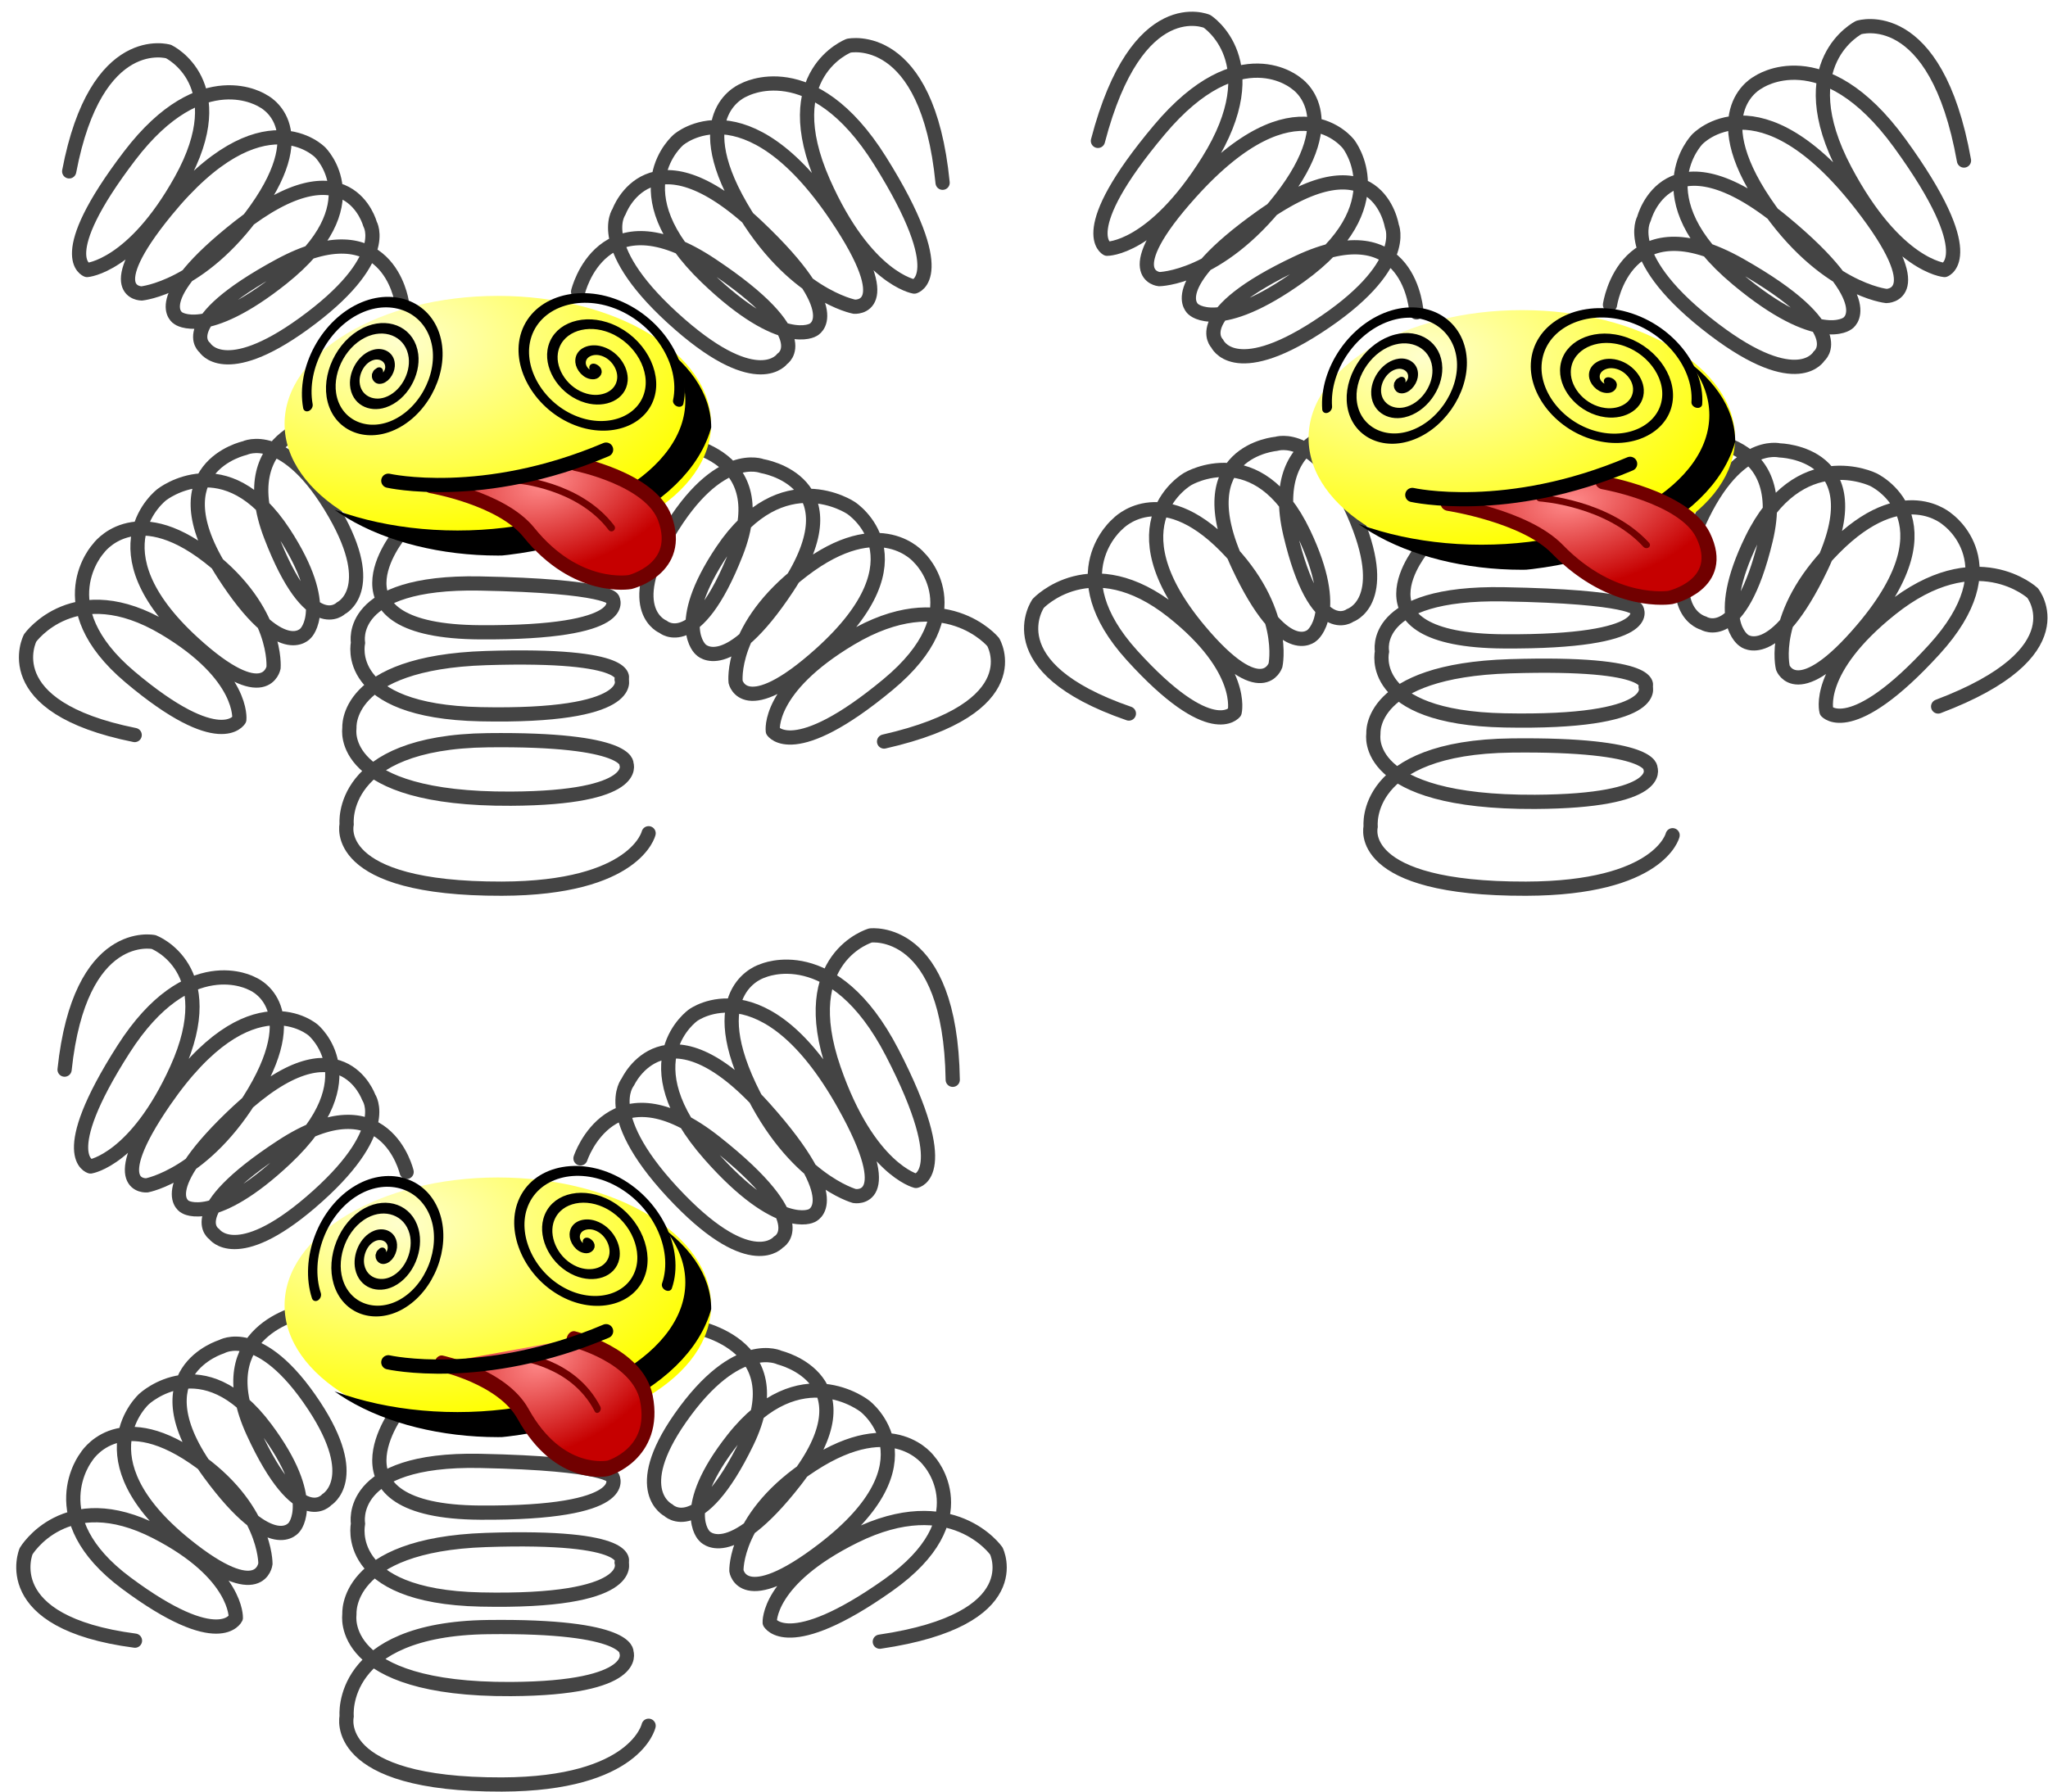 <?xml version="1.0" encoding="UTF-8" standalone="no"?>
<!-- Created with Inkscape (http://www.inkscape.org/) -->

<svg
   xmlns:dc="http://purl.org/dc/elements/1.1/"
   xmlns:cc="http://creativecommons.org/ns#"
   xmlns:rdf="http://www.w3.org/1999/02/22-rdf-syntax-ns#"
   xmlns:svg="http://www.w3.org/2000/svg"
   xmlns="http://www.w3.org/2000/svg"
   xmlns:xlink="http://www.w3.org/1999/xlink"
   xmlns:sodipodi="http://sodipodi.sourceforge.net/DTD/sodipodi-0.dtd"
   xmlns:inkscape="http://www.inkscape.org/namespaces/inkscape"
   width="144"
   height="126"
   id="svg2"
   version="1.1"
   inkscape:version="0.48.4 r9939"
   sodipodi:docname="chrazer.svg"
   inkscape:export-filename="/home/victor/aleva/super-bombinhas/data/img/sprite/chrazer.png"
   inkscape:export-xdpi="90"
   inkscape:export-ydpi="90">
  <defs
     id="defs4">
    <linearGradient
       id="linearGradient3921">
      <stop
         style="stop-color:#ff8b8b;stop-opacity:1;"
         offset="0"
         id="stop3923" />
      <stop
         style="stop-color:#c60000;stop-opacity:1;"
         offset="1"
         id="stop3925" />
    </linearGradient>
    <linearGradient
       id="linearGradient3836">
      <stop
         style="stop-color:#ffffcc;stop-opacity:1;"
         offset="0"
         id="stop3838" />
      <stop
         id="stop3844"
         offset="1"
         style="stop-color:#ffff00;stop-opacity:1;" />
    </linearGradient>
    <filter
       inkscape:collect="always"
       id="filter3868"
       x="-0.178"
       width="1.357"
       y="-0.28"
       height="1.56"
       color-interpolation-filters="sRGB">
      <feGaussianBlur
         inkscape:collect="always"
         stdDeviation="1.896"
         id="feGaussianBlur3870" />
    </filter>
    <clipPath
       clipPathUnits="userSpaceOnUse"
       id="clipPath3883">
      <path
         sodipodi:type="arc"
         style="fill:#000000;fill-opacity:1;stroke:none"
         id="path3885"
         sodipodi:cx="84"
         sodipodi:cy="973.98718"
         sodipodi:rx="12.75"
         sodipodi:ry="8.125"
         d="m 96.75,973.987 a 12.75,8.125 0 1 1 -25.5,0 12.75,8.125 0 1 1 25.5,0 z"
         transform="matrix(0.879,0,0,0.893,12.291,105.73)" />
    </clipPath>
    <radialGradient
       inkscape:collect="always"
       xlink:href="#linearGradient3836"
       id="radialGradient3958"
       gradientUnits="userSpaceOnUse"
       gradientTransform="matrix(8.7674175e-4,0.969,-1.572,0.001,1596.786,890.624)"
       cx="79.685"
       cy="966.18"
       fx="79.685"
       fy="966.18"
       r="12.9" />
    <radialGradient
       inkscape:collect="always"
       xlink:href="#linearGradient3921"
       id="radialGradient3960"
       gradientUnits="userSpaceOnUse"
       gradientTransform="matrix(0.164,0.635,-1.073,0.278,1126.286,641.873)"
       cx="84.176"
       cy="980.905"
       fx="84.176"
       fy="980.905"
       r="9.405" />
    <radialGradient
       inkscape:collect="always"
       xlink:href="#linearGradient3836"
       id="radialGradient4013"
       gradientUnits="userSpaceOnUse"
       gradientTransform="matrix(8.7674175e-4,0.969,-1.572,0.001,1596.786,890.624)"
       cx="79.685"
       cy="966.18"
       fx="79.685"
       fy="966.18"
       r="12.9" />
    <radialGradient
       inkscape:collect="always"
       xlink:href="#linearGradient3921"
       id="radialGradient4015"
       gradientUnits="userSpaceOnUse"
       gradientTransform="matrix(0.164,0.635,-1.073,0.278,1126.286,641.873)"
       cx="84.176"
       cy="980.905"
       fx="84.176"
       fy="980.905"
       r="9.405" />
    <radialGradient
       inkscape:collect="always"
       xlink:href="#linearGradient3836"
       id="radialGradient4033"
       gradientUnits="userSpaceOnUse"
       gradientTransform="matrix(8.7674175e-4,0.969,-1.572,0.001,1596.786,890.624)"
       cx="79.685"
       cy="966.18"
       fx="79.685"
       fy="966.18"
       r="12.9" />
    <radialGradient
       inkscape:collect="always"
       xlink:href="#linearGradient3921"
       id="radialGradient4035"
       gradientUnits="userSpaceOnUse"
       gradientTransform="matrix(0.164,0.635,-1.073,0.278,1126.286,641.873)"
       cx="84.176"
       cy="980.905"
       fx="84.176"
       fy="980.905"
       r="9.405" />
    <radialGradient
       inkscape:collect="always"
       xlink:href="#linearGradient3836"
       id="radialGradient4051"
       gradientUnits="userSpaceOnUse"
       gradientTransform="matrix(8.7674175e-4,0.969,-1.572,0.001,1596.786,890.624)"
       cx="79.685"
       cy="966.18"
       fx="79.685"
       fy="966.18"
       r="12.9" />
    <radialGradient
       inkscape:collect="always"
       xlink:href="#linearGradient3921"
       id="radialGradient4053"
       gradientUnits="userSpaceOnUse"
       gradientTransform="matrix(0.164,0.635,-1.073,0.278,1126.286,641.873)"
       cx="84.176"
       cy="980.905"
       fx="84.176"
       fy="980.905"
       r="9.405" />
    <radialGradient
       inkscape:collect="always"
       xlink:href="#linearGradient3921"
       id="radialGradient4059"
       gradientUnits="userSpaceOnUse"
       gradientTransform="matrix(0.164,0.635,-1.073,0.278,1148.962,634.235)"
       cx="84.176"
       cy="980.905"
       fx="84.176"
       fy="980.905"
       r="9.405" />
    <radialGradient
       inkscape:collect="always"
       xlink:href="#linearGradient3836"
       id="radialGradient4072"
       gradientUnits="userSpaceOnUse"
       gradientTransform="matrix(8.7674175e-4,0.969,-1.572,0.001,1596.786,890.624)"
       cx="79.685"
       cy="966.18"
       fx="79.685"
       fy="966.18"
       r="12.9" />
    <radialGradient
       inkscape:collect="always"
       xlink:href="#linearGradient3921"
       id="radialGradient4078"
       gradientUnits="userSpaceOnUse"
       gradientTransform="matrix(0.164,0.635,-1.073,0.278,1076.962,633.235)"
       cx="84.176"
       cy="980.905"
       fx="84.176"
       fy="980.905"
       r="9.405" />
    <radialGradient
       inkscape:collect="always"
       xlink:href="#linearGradient3921"
       id="radialGradient4108"
       gradientUnits="userSpaceOnUse"
       gradientTransform="matrix(0.164,0.635,-1.073,0.278,1148.962,634.235)"
       cx="84.176"
       cy="980.905"
       fx="84.176"
       fy="980.905"
       r="9.405" />
    <radialGradient
       inkscape:collect="always"
       xlink:href="#linearGradient3836"
       id="radialGradient4126"
       gradientUnits="userSpaceOnUse"
       gradientTransform="matrix(8.7674175e-4,0.969,-1.572,0.001,1596.786,890.624)"
       cx="79.685"
       cy="966.18"
       fx="79.685"
       fy="966.18"
       r="12.9" />
    <radialGradient
       inkscape:collect="always"
       xlink:href="#linearGradient3921"
       id="radialGradient4128"
       gradientUnits="userSpaceOnUse"
       gradientTransform="matrix(0.164,0.635,-1.073,0.278,1076.962,633.235)"
       cx="84.176"
       cy="980.905"
       fx="84.176"
       fy="980.905"
       r="9.405" />
    <radialGradient
       inkscape:collect="always"
       xlink:href="#linearGradient3836"
       id="radialGradient4130"
       gradientUnits="userSpaceOnUse"
       gradientTransform="matrix(8.7674175e-4,0.969,-1.572,0.001,1596.786,890.624)"
       cx="79.685"
       cy="966.18"
       fx="79.685"
       fy="966.18"
       r="12.9" />
    <radialGradient
       inkscape:collect="always"
       xlink:href="#linearGradient3921"
       id="radialGradient4132"
       gradientUnits="userSpaceOnUse"
       gradientTransform="matrix(0.164,0.635,-1.073,0.278,1148.962,634.235)"
       cx="84.176"
       cy="980.905"
       fx="84.176"
       fy="980.905"
       r="9.405" />
    <radialGradient
       inkscape:collect="always"
       xlink:href="#linearGradient3836"
       id="radialGradient4162"
       gradientUnits="userSpaceOnUse"
       gradientTransform="matrix(8.7674175e-4,0.969,-1.572,0.001,1596.786,890.624)"
       cx="79.685"
       cy="966.18"
       fx="79.685"
       fy="966.18"
       r="12.9" />
    <radialGradient
       inkscape:collect="always"
       xlink:href="#linearGradient3921"
       id="radialGradient4164"
       gradientUnits="userSpaceOnUse"
       gradientTransform="matrix(0.164,0.635,-1.073,0.278,1076.962,633.235)"
       cx="84.176"
       cy="980.905"
       fx="84.176"
       fy="980.905"
       r="9.405" />
    <radialGradient
       inkscape:collect="always"
       xlink:href="#linearGradient3921"
       id="radialGradient4169"
       gradientUnits="userSpaceOnUse"
       gradientTransform="matrix(0.164,0.635,-1.073,0.278,1076.962,696.235)"
       cx="84.176"
       cy="980.905"
       fx="84.176"
       fy="980.905"
       r="9.405" />
    <radialGradient
       inkscape:collect="always"
       xlink:href="#linearGradient3836"
       id="radialGradient4181"
       gradientUnits="userSpaceOnUse"
       gradientTransform="matrix(8.7674175e-4,0.969,-1.572,0.001,1596.786,890.624)"
       cx="79.685"
       cy="966.18"
       fx="79.685"
       fy="966.18"
       r="12.9" />
    <radialGradient
       inkscape:collect="always"
       xlink:href="#linearGradient3921"
       id="radialGradient4187"
       gradientUnits="userSpaceOnUse"
       gradientTransform="matrix(0.164,0.635,-1.073,0.278,1076.962,696.235)"
       cx="84.176"
       cy="980.905"
       fx="84.176"
       fy="980.905"
       r="9.405" />
  </defs>
  <sodipodi:namedview
     id="base"
     pagecolor="#ffffff"
     bordercolor="#666666"
     borderopacity="1.0"
     inkscape:pageopacity="0.0"
     inkscape:pageshadow="2"
     inkscape:zoom="1"
     inkscape:cx="35.196004"
     inkscape:cy="20.846234"
     inkscape:document-units="px"
     inkscape:current-layer="layer1"
     showgrid="false"
     inkscape:window-width="1366"
     inkscape:window-height="716"
     inkscape:window-x="0"
     inkscape:window-y="0"
     inkscape:window-maximized="1" />
  <g
     inkscape:label="Layer 1"
     inkscape:groupmode="layer"
     id="layer1"
     transform="translate(0,-926.362)">
    <g
       id="g4089"
       transform="translate(0,1)">
      <path
         sodipodi:nodetypes="cscscscscscscsc"
         inkscape:connector-curvature="0"
         id="path3941"
         d="m 28.097,962.937 c 0,0 -5.685,6.824 5.656,6.893 10.803,0.065 9.315,-2.353 9.315,-2.353 0,0 -0.252,-0.909 -9.327,-1.079 -9.43,-0.177 -8.568,4.172 -8.568,4.172 0,0 -1.147,4.821 8.62,5.023 10.993,0.227 9.914,-2.451 9.914,-2.451 0,0 1.017,-1.835 -9.543,-1.498 -10.033,0.321 -9.595,4.93 -9.595,4.93 0,0 -0.918,5.023 11.363,4.958 9.108,-0.048 8.117,-2.437 8.117,-2.437 0,0 0.292,-1.792 -9.743,-1.674 -10.566,0.124 -9.931,5.915 -9.931,5.915 0,0 -1.152,4.558 10.918,4.525 9.42,-0.025 10.312,-3.897 10.312,-3.897"
         style="fill:none;stroke:#444444;stroke-width:1;stroke-linecap:round;stroke-linejoin:round;stroke-miterlimit:4;stroke-opacity:1;stroke-dasharray:none" />
      <path
         sodipodi:nodetypes="cscscscscscscscscc"
         inkscape:connector-curvature="0"
         id="path3939"
         d="m 23.215,954.839 c 0,0 -7.003,0.819 -4.175,8.196 2.783,7.26 4.933,5.101 4.933,5.101 0,0 2.661,-1.272 -0.422,-6.652 -3.466,-6.047 -6.337,-4.608 -6.337,-4.608 0,0 -6.304,1.363 -1.513,8.819 4.088,6.362 5.799,4.192 5.799,4.192 0,0 1.876,-1.812 -1.538,-7.041 -4.083,-6.255 -8.581,-2.699 -8.581,-2.699 0,0 -5.057,3.797 2.202,10.433 5.101,4.664 5.65,1.741 5.65,1.741 0,0 0.36,-3.989 -4.58,-7.821 -5.265,-4.085 -7.738,-0.56 -7.738,-0.56 0,0 -3.718,4.016 2.223,9.028 6.36,5.364 7.689,2.998 7.689,2.998 0,0 0.359,-3.085 -5.259,-6.427 -6.29,-3.742 -9.448,0.689 -9.448,0.689 0,0 -2.53,4.844 7.35,6.827"
         style="fill:none;stroke:#444444;stroke-width:1;stroke-linecap:round;stroke-linejoin:round;stroke-miterlimit:4;stroke-opacity:1;stroke-dasharray:none" />
      <path
         style="fill:none;stroke:#444444;stroke-width:1;stroke-linecap:round;stroke-linejoin:round;stroke-miterlimit:4;stroke-opacity:1;stroke-dasharray:none"
         d="m 47.191,956.42 c 0,0 7.442,0.491 4.573,7.822 -2.823,7.215 -5.142,5.201 -5.142,5.201 0,0 -2.845,-1.125 0.329,-6.517 3.568,-6.061 6.64,-4.782 6.64,-4.782 0,0 6.71,1.053 1.761,8.548 -4.223,6.395 -6.077,4.352 -6.077,4.352 0,0 -2.022,-1.687 1.506,-6.946 4.22,-6.291 9.053,-3.016 9.053,-3.016 0,0 5.431,3.485 -2.15,10.289 -5.327,4.781 -5.962,1.951 -5.962,1.951 0,0 -0.452,-3.88 4.719,-7.843 5.512,-4.223 8.197,-0.889 8.197,-0.889 0,0 4.015,3.759 -2.198,8.917 -6.65,5.521 -8.101,3.268 -8.101,3.268 0,0 -0.435,-2.998 5.463,-6.511 6.605,-3.934 10.033,0.255 10.033,0.255 0,0 2.769,4.62 -7.674,6.994"
         id="path3937"
         inkscape:connector-curvature="0"
         sodipodi:nodetypes="cscscscscscscscscc" />
      <path
         style="fill:none;stroke:#444444;stroke-width:1;stroke-linecap:round;stroke-linejoin:round;stroke-miterlimit:4;stroke-opacity:1;stroke-dasharray:none"
         d="m 28.242,946.564 c 0,0 -0.973,-6.645 -8.609,-2.506 -7.515,4.073 -5.23,5.753 -5.23,5.753 0,0 1.37,2.344 6.922,-1.665 6.241,-4.507 4.693,-7.024 4.693,-7.024 0,0 -1.527,-5.864 -9.213,0.196 -6.557,5.17 -4.269,6.423 -4.269,6.423 0,0 1.919,1.48 7.309,-2.822 6.446,-5.146 2.666,-8.842 2.666,-8.842 0,0 -4.041,-4.193 -10.831,4.108 -4.771,5.834 -1.718,5.815 -1.718,5.815 0,0 4.161,-0.404 8.069,-5.924 4.166,-5.884 0.451,-7.619 0.451,-7.619 0,0 -4.247,-2.852 -9.366,3.863 -5.48,7.188 -2.992,8.032 -2.992,8.032 0,0 3.22,-0.234 6.606,-6.32 3.791,-6.814 -0.878,-9.044 -0.878,-9.044 0,0 -5.089,-1.542 -6.987,8.426"
         id="path3935"
         inkscape:connector-curvature="0"
         sodipodi:nodetypes="cscscscscscscscscc" />
      <path
         sodipodi:nodetypes="cscscscscscscscscc"
         inkscape:connector-curvature="0"
         id="path3931"
         d="m 40.648,945.878 c 0,0 1.661,-7.015 9.357,-1.899 7.574,5.034 4.993,6.623 4.993,6.623 0,0 -1.674,2.381 -7.174,-2.407 -6.182,-5.383 -4.304,-7.932 -4.304,-7.932 0,0 2.174,-6.13 9.74,1.044 6.455,6.12 3.912,7.252 3.912,7.252 0,0 -2.173,1.408 -7.474,-3.679 -6.34,-6.084 -1.984,-9.692 -1.984,-9.692 0,0 4.679,-4.116 11.082,5.371 4.5,6.668 1.267,6.372 1.267,6.372 0,0 -4.369,-0.808 -7.985,-7.063 -3.854,-6.666 0.245,-8.185 0.245,-8.185 0,0 4.769,-2.664 9.554,4.978 5.122,8.18 2.407,8.856 2.407,8.856 0,0 -3.388,-0.542 -6.397,-7.353 -3.369,-7.627 1.789,-9.588 1.789,-9.588 0,0 5.537,-1.188 6.601,9.639"
         style="fill:none;stroke:#444444;stroke-width:1;stroke-linecap:round;stroke-linejoin:round;stroke-miterlimit:4;stroke-opacity:1;stroke-dasharray:none" />
      <g
         transform="translate(-55.457,-19.737)"
         id="g3887">
        <path
           sodipodi:type="arc"
           style="fill:url(#radialGradient4126);fill-opacity:1;stroke:none"
           id="path3066"
           sodipodi:cx="84"
           sodipodi:cy="973.98718"
           sodipodi:rx="12.75"
           sodipodi:ry="8.125"
           d="m 96.75,973.987 c 0,4.487 -5.708,8.125 -12.75,8.125 -7.042,0 -12.75,-3.638 -12.75,-8.125 0,-4.487 5.708,-8.125 12.75,-8.125 7.042,0 12.75,3.638 12.75,8.125 z"
           transform="matrix(1.176,0,0,1.108,-8.324,-104.266)" />
        <path
           transform="matrix(1.338,0,0,1.241,-24.769,-235.43)"
           d="m 96.75,973.987 c 0,4.487 -5.708,8.125 -12.75,8.125 -7.042,0 -12.75,-3.638 -12.75,-8.125 0,-4.487 5.708,-8.125 12.75,-8.125 7.042,0 12.75,3.638 12.75,8.125 z"
           sodipodi:ry="8.125"
           sodipodi:rx="12.75"
           sodipodi:cy="973.98718"
           sodipodi:cx="84"
           id="path3846"
           style="fill:none;stroke:#000000;stroke-width:1.552;stroke-linejoin:round;stroke-miterlimit:4;stroke-opacity:1;stroke-dasharray:none;filter:url(#filter3868)"
           sodipodi:type="arc"
           clip-path="url(#clipPath3883)" />
      </g>
      <path
         transform="matrix(0.65,-0.204,0.361,0.651,-362.466,335.265)"
         d="m 82.125,971.987 c 0.301,0.276 -0.223,0.542 -0.458,0.5 -0.637,-0.113 -0.773,-0.916 -0.542,-1.417 0.415,-0.895 1.586,-1.049 2.375,-0.583 1.158,0.683 1.332,2.264 0.625,3.333 -0.942,1.425 -2.946,1.618 -4.292,0.667 -1.694,-1.197 -1.906,-3.629 -0.708,-5.25 1.451,-1.964 4.312,-2.195 6.208,-0.75 2.234,1.703 2.485,4.997 0.792,7.167 -1.954,2.505 -5.682,2.774 -8.125,0.833 -2.776,-2.206 -3.065,-6.367 -0.875,-9.083 2.456,-3.048 7.052,-3.355 10.042,-0.917 3.319,2.707 3.646,7.737 0.958,11"
         sodipodi:t0="0"
         sodipodi:argument="-18.107609"
         sodipodi:radius="8.13941"
         sodipodi:revolution="3"
         sodipodi:expansion="1"
         sodipodi:cy="971.98718"
         sodipodi:cx="82.125"
         id="path3893"
         style="fill:none;stroke:#000000;stroke-width:0.993;stroke-linecap:round;stroke-linejoin:round;stroke-miterlimit:4;stroke-opacity:1;stroke-dasharray:none"
         sodipodi:type="spiral" />
      <path
         sodipodi:type="spiral"
         style="fill:none;stroke:#000000;stroke-width:1.084;stroke-linecap:round;stroke-linejoin:round;stroke-miterlimit:4;stroke-opacity:1;stroke-dasharray:none"
         id="path3895"
         sodipodi:cx="82.125"
         sodipodi:cy="971.98718"
         sodipodi:expansion="1"
         sodipodi:revolution="3"
         sodipodi:radius="8.13941"
         sodipodi:argument="-18.107609"
         sodipodi:t0="0"
         d="m 82.125,971.987 c 0.301,0.276 -0.223,0.542 -0.458,0.5 -0.637,-0.113 -0.773,-0.916 -0.542,-1.417 0.415,-0.895 1.586,-1.049 2.375,-0.583 1.158,0.683 1.332,2.264 0.625,3.333 -0.942,1.425 -2.946,1.618 -4.292,0.667 -1.694,-1.197 -1.906,-3.629 -0.708,-5.25 1.451,-1.964 4.312,-2.195 6.208,-0.75 2.234,1.703 2.485,4.997 0.792,7.167 -1.954,2.505 -5.682,2.774 -8.125,0.833 -2.776,-2.206 -3.065,-6.367 -0.875,-9.083 2.456,-3.048 7.052,-3.355 10.042,-0.917 3.319,2.707 3.646,7.737 0.958,11"
         transform="matrix(-0.547,-0.204,-0.303,0.651,366.032,335.556)" />
      <path
         sodipodi:nodetypes="cscsc"
         inkscape:connector-curvature="0"
         id="path3919"
         d="m 30.304,959.546 c 0,0 4.938,0.846 6.875,3.25 3.375,4.188 7.125,3.5 7.125,3.5 0,0 3.762,-0.916 2.438,-4.5 -1.03,-2.785 -6.25,-3.812 -6.25,-3.812"
         style="fill:url(#radialGradient4128);fill-opacity:1;stroke:#710000;stroke-linecap:round;stroke-opacity:1" />
      <path
         inkscape:connector-curvature="0"
         id="path3929"
         d="m 36.304,959.108 c 0,0 4.375,0.312 6.688,3.375"
         style="fill:none;stroke:#710000;stroke-width:0.5;stroke-linecap:round;stroke-linejoin:round;stroke-miterlimit:4;stroke-opacity:1;stroke-dasharray:none" />
      <path
         inkscape:connector-curvature="0"
         id="path3917"
         d="m 27.304,959.171 c 0,0 6.625,1.5 15.312,-2.188"
         style="fill:none;stroke:#000000;stroke-width:1;stroke-linecap:round;stroke-linejoin:round;stroke-miterlimit:4;stroke-opacity:1;stroke-dasharray:none" />
    </g>
    <g
       id="g4110"
       transform="translate(0,1)">
      <path
         style="fill:none;stroke:#444444;stroke-width:1;stroke-linecap:round;stroke-linejoin:round;stroke-miterlimit:4;stroke-opacity:1;stroke-dasharray:none"
         d="m 100.097,963.821 c 0,0 -5.685,6.582 5.656,6.648 10.803,0.063 9.315,-2.27 9.315,-2.27 0,0 -0.252,-0.877 -9.327,-1.041 -9.43,-0.171 -8.568,4.024 -8.568,4.024 0,0 -1.147,4.65 8.62,4.845 10.993,0.219 9.914,-2.364 9.914,-2.364 0,0 1.017,-1.77 -9.543,-1.444 -10.033,0.31 -9.595,4.755 -9.595,4.755 0,0 -0.918,4.845 11.363,4.782 9.108,-0.046 8.117,-2.35 8.117,-2.35 0,0 0.292,-1.729 -9.743,-1.615 -10.566,0.12 -9.931,5.706 -9.931,5.706 0,0 -1.152,4.396 10.918,4.365 9.42,-0.025 10.312,-3.759 10.312,-3.759"
         id="path4011"
         inkscape:connector-curvature="0"
         sodipodi:nodetypes="cscscscscscscsc" />
      <path
         style="fill:none;stroke:#444444;stroke-width:1;stroke-linecap:round;stroke-linejoin:round;stroke-miterlimit:4;stroke-opacity:1;stroke-dasharray:none"
         d="m 95.958,955.36 c 0,0 -7.049,-0.123 -5.231,7.566 1.789,7.566 4.208,5.713 4.208,5.713 0,0 2.807,-0.906 0.47,-6.649 -2.628,-6.456 -5.665,-5.413 -5.665,-5.413 0,0 -6.429,0.509 -2.676,8.538 3.202,6.85 5.188,4.929 5.188,4.929 0,0 2.101,-1.545 -0.584,-7.183 -3.212,-6.744 -8.144,-3.82 -8.144,-3.82 0,0 -5.518,3.088 0.79,10.633 4.433,5.303 5.367,2.48 5.367,2.48 0,0 0.889,-3.905 -3.495,-8.362 -4.673,-4.751 -7.594,-1.587 -7.594,-1.587 0,0 -4.221,3.484 0.999,9.244 5.587,6.165 7.22,3.997 7.22,3.997 0,0 0.767,-3.01 -4.354,-7.071 -5.734,-4.548 -9.455,-0.578 -9.455,-0.578 0,0 -3.154,4.463 6.373,7.747"
         id="path3987"
         inkscape:connector-curvature="0"
         sodipodi:nodetypes="cscscscscscscscscc" />
      <path
         sodipodi:nodetypes="cscscscscscscscscc"
         inkscape:connector-curvature="0"
         id="path3989"
         d="m 118.55,956.209 c 0,0 7.439,-0.535 5.604,7.12 -1.806,7.534 -4.379,5.857 -4.379,5.857 0,0 -2.973,-0.724 -0.568,-6.5 2.703,-6.493 5.92,-5.648 5.92,-5.648 0,0 6.791,0.122 2.918,8.226 -3.305,6.914 -5.422,5.145 -5.422,5.145 0,0 -2.234,-1.393 0.538,-7.087 3.316,-6.81 8.553,-4.23 8.553,-4.23 0,0 5.858,2.707 -0.717,10.487 -4.621,5.467 -5.638,2.751 -5.638,2.751 0,0 -0.981,-3.782 3.598,-8.416 4.88,-4.94 7.998,-2.006 7.998,-2.006 0,0 4.493,3.172 -0.953,9.134 -5.829,6.382 -7.576,4.349 -7.576,4.349 0,0 -0.843,-2.91 4.518,-7.199 6.002,-4.803 9.973,-1.124 9.973,-1.124 0,0 3.377,4.197 -6.642,7.981"
         style="fill:none;stroke:#444444;stroke-width:1;stroke-linecap:round;stroke-linejoin:round;stroke-miterlimit:4;stroke-opacity:1;stroke-dasharray:none" />
      <path
         sodipodi:nodetypes="cscscscscscscscscc"
         inkscape:connector-curvature="0"
         id="path3991"
         d="m 99.595,947.333 c 0,0 -0.384,-7.244 -8.323,-3.513 -7.813,3.672 -5.692,5.697 -5.692,5.697 0,0 1.155,2.653 7.014,-1.137 6.586,-4.259 5.27,-7.115 5.27,-7.115 0,0 -1.003,-6.456 -9.158,-0.662 -6.958,4.943 -4.797,6.508 -4.797,6.508 0,0 1.775,1.774 7.498,-2.345 6.846,-4.927 3.417,-9.264 3.417,-9.264 0,0 -3.643,-4.896 -11.105,3.395 -5.244,5.827 -2.212,6.096 -2.212,6.096 0,0 4.164,-0.04 8.524,-5.611 4.648,-5.938 1.114,-8.158 1.114,-8.158 0,0 -3.965,-3.472 -9.631,3.271 -6.065,7.218 -3.671,8.361 -3.671,8.361 0,0 3.215,0.053 7.106,-6.176 4.357,-6.975 -0.081,-9.817 -0.081,-9.817 0,0 -4.915,-2.142 -7.669,8.407"
         style="fill:none;stroke:#444444;stroke-width:1;stroke-linecap:round;stroke-linejoin:round;stroke-miterlimit:4;stroke-opacity:1;stroke-dasharray:none" />
      <path
         style="fill:none;stroke:#444444;stroke-width:1;stroke-linecap:round;stroke-linejoin:round;stroke-miterlimit:4;stroke-opacity:1;stroke-dasharray:none"
         d="m 113.203,946.797 c 0,0 1.061,-7.375 9.163,-2.778 7.973,4.525 5.536,6.388 5.536,6.388 0,0 -1.466,2.601 -7.352,-1.852 -6.616,-5.005 -4.96,-7.798 -4.96,-7.798 0,0 1.647,-6.508 9.793,0.222 6.95,5.742 4.512,7.131 4.512,7.131 0,0 -2.046,1.641 -7.758,-3.136 -6.832,-5.715 -2.798,-9.815 -2.798,-9.815 0,0 4.313,-4.653 11.497,4.564 5.049,6.477 1.803,6.456 1.803,6.456 0,0 -4.422,-0.45 -8.555,-6.579 -4.405,-6.533 -0.449,-8.457 -0.449,-8.457 0,0 4.526,-3.164 9.942,4.293 5.797,7.981 3.149,8.916 3.149,8.916 0,0 -3.422,-0.261 -6.997,-7.018 -4.003,-7.565 0.97,-10.038 0.97,-10.038 0,0 5.417,-1.709 7.394,9.356"
         id="path3993"
         inkscape:connector-curvature="0"
         sodipodi:nodetypes="cscscscscscscscscc" />
      <g
         id="g3995"
         transform="translate(16.543,-18.737)">
        <path
           transform="matrix(1.176,0,0,1.108,-8.324,-104.266)"
           d="m 96.75,973.987 c 0,4.487 -5.708,8.125 -12.75,8.125 -7.042,0 -12.75,-3.638 -12.75,-8.125 0,-4.487 5.708,-8.125 12.75,-8.125 7.042,0 12.75,3.638 12.75,8.125 z"
           sodipodi:ry="8.125"
           sodipodi:rx="12.75"
           sodipodi:cy="973.98718"
           sodipodi:cx="84"
           id="path3997"
           style="fill:url(#radialGradient4130);fill-opacity:1;stroke:none"
           sodipodi:type="arc" />
        <path
           clip-path="url(#clipPath3883)"
           sodipodi:type="arc"
           style="fill:none;stroke:#000000;stroke-width:1.552;stroke-linejoin:round;stroke-miterlimit:4;stroke-opacity:1;stroke-dasharray:none;filter:url(#filter3868)"
           id="path3999"
           sodipodi:cx="84"
           sodipodi:cy="973.98718"
           sodipodi:rx="12.75"
           sodipodi:ry="8.125"
           d="m 96.75,973.987 c 0,4.487 -5.708,8.125 -12.75,8.125 -7.042,0 -12.75,-3.638 -12.75,-8.125 0,-4.487 5.708,-8.125 12.75,-8.125 7.042,0 12.75,3.638 12.75,8.125 z"
           transform="matrix(1.338,0,0,1.241,-24.769,-235.43)" />
      </g>
      <path
         sodipodi:type="spiral"
         style="fill:none;stroke:#000000;stroke-width:0.993;stroke-linecap:round;stroke-linejoin:round;stroke-miterlimit:4;stroke-opacity:1;stroke-dasharray:none"
         id="path4001"
         sodipodi:cx="82.125"
         sodipodi:cy="971.98718"
         sodipodi:expansion="1"
         sodipodi:revolution="3"
         sodipodi:radius="8.13941"
         sodipodi:argument="-18.107609"
         sodipodi:t0="0"
         d="m 82.125,971.987 c 0.301,0.276 -0.223,0.542 -0.458,0.5 -0.637,-0.113 -0.773,-0.916 -0.542,-1.417 0.415,-0.895 1.586,-1.049 2.375,-0.583 1.158,0.683 1.332,2.264 0.625,3.333 -0.942,1.425 -2.946,1.618 -4.292,0.667 -1.694,-1.197 -1.906,-3.629 -0.708,-5.25 1.451,-1.964 4.312,-2.195 6.208,-0.75 2.234,1.703 2.485,4.997 0.792,7.167 -1.954,2.505 -5.682,2.774 -8.125,0.833 -2.776,-2.206 -3.065,-6.367 -0.875,-9.083 2.456,-3.048 7.052,-3.355 10.042,-0.917 3.319,2.707 3.646,7.737 0.958,11"
         transform="matrix(0.615,-0.294,0.449,0.593,-373.781,399.979)" />
      <path
         transform="matrix(-0.522,-0.26,-0.37,0.615,500.986,375.807)"
         d="m 82.125,971.987 c 0.301,0.276 -0.223,0.542 -0.458,0.5 -0.637,-0.113 -0.773,-0.916 -0.542,-1.417 0.415,-0.895 1.586,-1.049 2.375,-0.583 1.158,0.683 1.332,2.264 0.625,3.333 -0.942,1.425 -2.946,1.618 -4.292,0.667 -1.694,-1.197 -1.906,-3.629 -0.708,-5.25 1.451,-1.964 4.312,-2.195 6.208,-0.75 2.234,1.703 2.485,4.997 0.792,7.167 -1.954,2.505 -5.682,2.774 -8.125,0.833 -2.776,-2.206 -3.065,-6.367 -0.875,-9.083 2.456,-3.048 7.052,-3.355 10.042,-0.917 3.319,2.707 3.646,7.737 0.958,11"
         sodipodi:t0="0"
         sodipodi:argument="-18.107609"
         sodipodi:radius="8.13941"
         sodipodi:revolution="3"
         sodipodi:expansion="1"
         sodipodi:cy="971.98718"
         sodipodi:cx="82.125"
         id="path4003"
         style="fill:none;stroke:#000000;stroke-width:1.084;stroke-linecap:round;stroke-linejoin:round;stroke-miterlimit:4;stroke-opacity:1;stroke-dasharray:none"
         sodipodi:type="spiral" />
      <g
         transform="matrix(1.08,0,0.075,0.972,-80.704,27.169)"
         id="g4104">
        <path
           sodipodi:nodetypes="cscsc"
           inkscape:connector-curvature="0"
           id="path4005"
           d="m 102.304,960.546 c 0,0 4.938,0.846 6.875,3.25 3.375,4.188 7.125,3.5 7.125,3.5 0,0 3.762,-0.916 2.438,-4.5 -1.03,-2.785 -6.25,-3.812 -6.25,-3.812"
           style="fill:url(#radialGradient4132);fill-opacity:1;stroke:#710000;stroke-width:0.976;stroke-linecap:round;stroke-opacity:1" />
        <path
           inkscape:connector-curvature="0"
           id="path4007"
           d="m 108.304,960.108 c 0,0 4.375,0.312 6.688,3.375"
           style="fill:none;stroke:#710000;stroke-width:0.488;stroke-linecap:round;stroke-linejoin:round;stroke-miterlimit:4;stroke-opacity:1;stroke-dasharray:none" />
      </g>
      <path
         style="fill:none;stroke:#000000;stroke-width:1;stroke-linecap:round;stroke-linejoin:round;stroke-miterlimit:4;stroke-opacity:1;stroke-dasharray:none"
         d="m 99.304,960.171 c 0,0 6.625,1.5 15.313,-2.188"
         id="path4009"
         inkscape:connector-curvature="0" />
    </g>
    <path
       sodipodi:nodetypes="cscscscscscscsc"
       inkscape:connector-curvature="0"
       id="path4136"
       d="m 28.097,1025.435 c 0,0 -5.685,7.236 5.656,7.308 10.803,0.069 9.315,-2.495 9.315,-2.495 0,0 -0.252,-0.964 -9.327,-1.144 -9.43,-0.187 -8.568,4.423 -8.568,4.423 0,0 -1.147,5.112 8.62,5.326 10.993,0.241 9.914,-2.598 9.914,-2.598 0,0 1.017,-1.946 -9.543,-1.588 -10.033,0.34 -9.595,5.227 -9.595,5.227 0,0 -0.918,5.326 11.363,5.257 9.108,-0.051 8.117,-2.583 8.117,-2.583 0,0 0.292,-1.9 -9.743,-1.775 -10.566,0.131 -9.931,6.272 -9.931,6.272 0,0 -1.152,4.833 10.918,4.798 9.42,-0.027 10.312,-4.132 10.312,-4.132"
       style="fill:none;stroke:#444444;stroke-width:1;stroke-linecap:round;stroke-linejoin:round;stroke-miterlimit:4;stroke-opacity:1;stroke-dasharray:none" />
    <path
       sodipodi:nodetypes="cscscscscscscscscc"
       inkscape:connector-curvature="0"
       id="path4138"
       d="m 21.281,1018.62 c 0,0 -6.766,1.311 -3.477,8.47 3.237,7.045 5.176,4.739 5.176,4.739 0,0 2.502,-1.456 -0.891,-6.605 -3.814,-5.787 -6.509,-4.149 -6.509,-4.149 0,0 -6.045,1.804 -0.838,8.903 4.443,6.057 5.955,3.772 5.955,3.772 0,0 1.698,-1.939 -2.007,-6.914 -4.431,-5.951 -8.558,-2.087 -8.558,-2.087 0,0 -4.654,4.144 2.899,10.25 5.308,4.292 5.632,1.338 5.632,1.338 0,0 0.063,-4.004 -5.028,-7.478 -5.426,-3.703 -7.582,-0.012 -7.582,-0.012 0,0 -3.334,4.268 2.819,8.847 6.586,4.902 7.71,2.448 7.71,2.448 0,0 0.127,-3.102 -5.589,-6.039 -6.4,-3.289 -9.158,1.353 -9.158,1.353 0,0 -2.116,5.01 7.656,6.291"
       style="fill:none;stroke:#444444;stroke-width:1;stroke-linecap:round;stroke-linejoin:round;stroke-miterlimit:4;stroke-opacity:1;stroke-dasharray:none" />
    <path
       style="fill:none;stroke:#444444;stroke-width:1;stroke-linecap:round;stroke-linejoin:round;stroke-miterlimit:4;stroke-opacity:1;stroke-dasharray:none"
       d="m 48.569,1019.63 c 0,0 7.382,1.065 3.954,8.153 -3.373,6.975 -5.529,4.787 -5.529,4.787 0,0 -2.75,-1.342 0.833,-6.472 4.027,-5.766 6.99,-4.254 6.99,-4.254 0,0 6.608,1.569 1.094,8.659 -4.705,6.049 -6.395,3.869 -6.395,3.869 0,0 -1.885,-1.838 2.039,-6.809 4.694,-5.945 9.259,-2.306 9.259,-2.306 0,0 5.145,3.895 -2.94,10.092 -5.681,4.354 -6.095,1.483 -6.095,1.483 0,0 -0.151,-3.904 5.311,-7.454 5.822,-3.784 8.241,-0.252 8.241,-0.252 0,0 3.712,4.058 -2.881,8.72 -7.057,4.99 -8.33,2.632 -8.33,2.632 0,0 -0.202,-3.022 5.951,-6.069 6.889,-3.411 9.983,1.031 9.983,1.031 0,0 2.404,4.821 -8.193,6.379"
       id="path4140"
       inkscape:connector-curvature="0"
       sodipodi:nodetypes="cscscscscscscscscc" />
    <path
       style="fill:none;stroke:#444444;stroke-width:1;stroke-linecap:round;stroke-linejoin:round;stroke-miterlimit:4;stroke-opacity:1;stroke-dasharray:none"
       d="m 28.591,1008.783 c 0,0 -1.516,-6.543 -8.786,-1.789 -7.155,4.678 -4.738,6.164 -4.738,6.164 0,0 1.559,2.223 6.762,-2.23 5.848,-5.005 4.098,-7.386 4.098,-7.386 0,0 -2.004,-5.718 -9.165,0.954 -6.109,5.693 -3.725,6.752 -3.725,6.752 0,0 2.034,1.317 7.051,-3.414 6.001,-5.659 1.929,-9.031 1.929,-9.031 0,0 -4.373,-3.846 -10.456,4.985 -4.275,6.207 -1.233,5.937 -1.233,5.937 0,0 4.114,-0.745 7.554,-6.568 3.667,-6.207 -0.177,-7.631 -0.177,-7.631 0,0 -4.467,-2.493 -9.017,4.621 -4.869,7.615 -2.321,8.251 -2.321,8.251 0,0 3.19,-0.498 6.063,-6.842 3.217,-7.103 -1.62,-8.941 -1.62,-8.941 0,0 -5.199,-1.118 -6.269,8.972"
       id="path4142"
       inkscape:connector-curvature="0"
       sodipodi:nodetypes="cscscscscscscscscc" />
    <path
       sodipodi:nodetypes="cscscscscscscscscc"
       inkscape:connector-curvature="0"
       id="path4144"
       d="m 40.815,1007.829 c 0,0 2.233,-6.854 9.482,-1.122 7.133,5.641 4.43,7.012 4.43,7.012 0,0 -1.865,2.235 -6.952,-2.99 -5.718,-5.874 -3.636,-8.26 -3.636,-8.26 0,0 2.672,-5.93 9.621,1.843 5.929,6.631 3.301,7.55 3.301,7.55 0,0 -2.282,1.224 -7.145,-4.282 -5.817,-6.586 -1.179,-9.823 -1.179,-9.823 0,0 5.002,-3.717 10.602,6.266 3.936,7.016 0.738,6.454 0.738,6.454 0,0 -4.288,-1.166 -7.376,-7.697 -3.292,-6.961 0.919,-8.137 0.919,-8.137 0,0 4.973,-2.262 9.112,5.748 4.431,8.574 1.669,9.024 1.669,9.024 0,0 -3.332,-0.819 -5.769,-7.855 -2.729,-7.879 2.573,-9.408 2.573,-9.408 0,0 5.616,-0.727 5.784,10.15"
       style="fill:none;stroke:#444444;stroke-width:1;stroke-linecap:round;stroke-linejoin:round;stroke-miterlimit:4;stroke-opacity:1;stroke-dasharray:none" />
    <g
       transform="translate(-55.457,43.263)"
       id="g4146">
      <path
         sodipodi:type="arc"
         style="fill:url(#radialGradient4181);fill-opacity:1;stroke:none"
         id="path4148"
         sodipodi:cx="84"
         sodipodi:cy="973.98718"
         sodipodi:rx="12.75"
         sodipodi:ry="8.125"
         d="m 96.75,973.987 c 0,4.487 -5.708,8.125 -12.75,8.125 -7.042,0 -12.75,-3.638 -12.75,-8.125 0,-4.487 5.708,-8.125 12.75,-8.125 7.042,0 12.75,3.638 12.75,8.125 z"
         transform="matrix(1.176,0,0,1.108,-8.324,-104.266)" />
      <path
         transform="matrix(1.338,0,0,1.241,-24.769,-235.43)"
         d="m 96.75,973.987 c 0,4.487 -5.708,8.125 -12.75,8.125 -7.042,0 -12.75,-3.638 -12.75,-8.125 0,-4.487 5.708,-8.125 12.75,-8.125 7.042,0 12.75,3.638 12.75,8.125 z"
         sodipodi:ry="8.125"
         sodipodi:rx="12.75"
         sodipodi:cy="973.98718"
         sodipodi:cx="84"
         id="path4150"
         style="fill:none;stroke:#000000;stroke-width:1.552;stroke-linejoin:round;stroke-miterlimit:4;stroke-opacity:1;stroke-dasharray:none;filter:url(#filter3868)"
         sodipodi:type="arc"
         clip-path="url(#clipPath3883)" />
    </g>
    <path
       transform="matrix(0.67,-0.124,0.28,0.689,-285.845,354.238)"
       d="m 82.125,971.987 c 0.301,0.276 -0.223,0.542 -0.458,0.5 -0.637,-0.113 -0.773,-0.916 -0.542,-1.417 0.415,-0.895 1.586,-1.049 2.375,-0.583 1.158,0.683 1.332,2.264 0.625,3.333 -0.942,1.425 -2.946,1.618 -4.292,0.667 -1.694,-1.197 -1.906,-3.629 -0.708,-5.25 1.451,-1.964 4.312,-2.195 6.208,-0.75 2.234,1.703 2.485,4.997 0.792,7.167 -1.954,2.505 -5.682,2.774 -8.125,0.833 -2.776,-2.206 -3.065,-6.367 -0.875,-9.083 2.456,-3.048 7.052,-3.355 10.042,-0.917 3.319,2.707 3.646,7.737 0.958,11"
       sodipodi:t0="0"
       sodipodi:argument="-18.107609"
       sodipodi:radius="8.13941"
       sodipodi:revolution="3"
       sodipodi:expansion="1"
       sodipodi:cy="971.98718"
       sodipodi:cx="82.125"
       id="path4152"
       style="fill:none;stroke:#000000;stroke-width:0.993;stroke-linecap:round;stroke-linejoin:round;stroke-miterlimit:4;stroke-opacity:1;stroke-dasharray:none"
       sodipodi:type="spiral" />
    <path
       sodipodi:type="spiral"
       style="fill:none;stroke:#000000;stroke-width:1.084;stroke-linecap:round;stroke-linejoin:round;stroke-miterlimit:4;stroke-opacity:1;stroke-dasharray:none"
       id="path4154"
       sodipodi:cx="82.125"
       sodipodi:cy="971.98718"
       sodipodi:expansion="1"
       sodipodi:revolution="3"
       sodipodi:radius="8.13941"
       sodipodi:argument="-18.107609"
       sodipodi:t0="0"
       d="m 82.125,971.987 c 0.301,0.276 -0.223,0.542 -0.458,0.5 -0.637,-0.113 -0.773,-0.916 -0.542,-1.417 0.415,-0.895 1.586,-1.049 2.375,-0.583 1.158,0.683 1.332,2.264 0.625,3.333 -0.942,1.425 -2.946,1.618 -4.292,0.667 -1.694,-1.197 -1.906,-3.629 -0.708,-5.25 1.451,-1.964 4.312,-2.195 6.208,-0.75 2.234,1.703 2.485,4.997 0.792,7.167 -1.954,2.505 -5.682,2.774 -8.125,0.833 -2.776,-2.206 -3.065,-6.367 -0.875,-9.083 2.456,-3.048 7.052,-3.355 10.042,-0.917 3.319,2.707 3.646,7.737 0.958,11"
       transform="matrix(-0.569,-0.128,-0.212,0.686,279.616,358.207)" />
    <g
       id="g4183"
       transform="matrix(0.895,0,-0.114,1.094,120.442,-96.423)">
      <path
         style="fill:url(#radialGradient4187);fill-opacity:1;stroke:#710000;stroke-width:1.01;stroke-linecap:round;stroke-opacity:1"
         d="m 30.304,1022.546 c 0,0 4.938,0.846 6.875,3.25 3.375,4.188 7.125,3.5 7.125,3.5 0,0 3.762,-0.916 2.438,-4.5 -1.03,-2.785 -6.25,-3.812 -6.25,-3.812"
         id="path4156"
         inkscape:connector-curvature="0"
         sodipodi:nodetypes="cscsc" />
      <path
         style="fill:none;stroke:#710000;stroke-width:0.505;stroke-linecap:round;stroke-linejoin:round;stroke-miterlimit:4;stroke-opacity:1;stroke-dasharray:none"
         d="m 36.304,1022.108 c 0,0 4.375,0.312 6.688,3.375"
         id="path4158"
         inkscape:connector-curvature="0" />
    </g>
    <path
       inkscape:connector-curvature="0"
       id="path4160"
       d="m 27.304,1022.171 c 0,0 6.625,1.5 15.312,-2.188"
       style="fill:none;stroke:#000000;stroke-width:1;stroke-linecap:round;stroke-linejoin:round;stroke-miterlimit:4;stroke-opacity:1;stroke-dasharray:none" />
  </g>
</svg>
